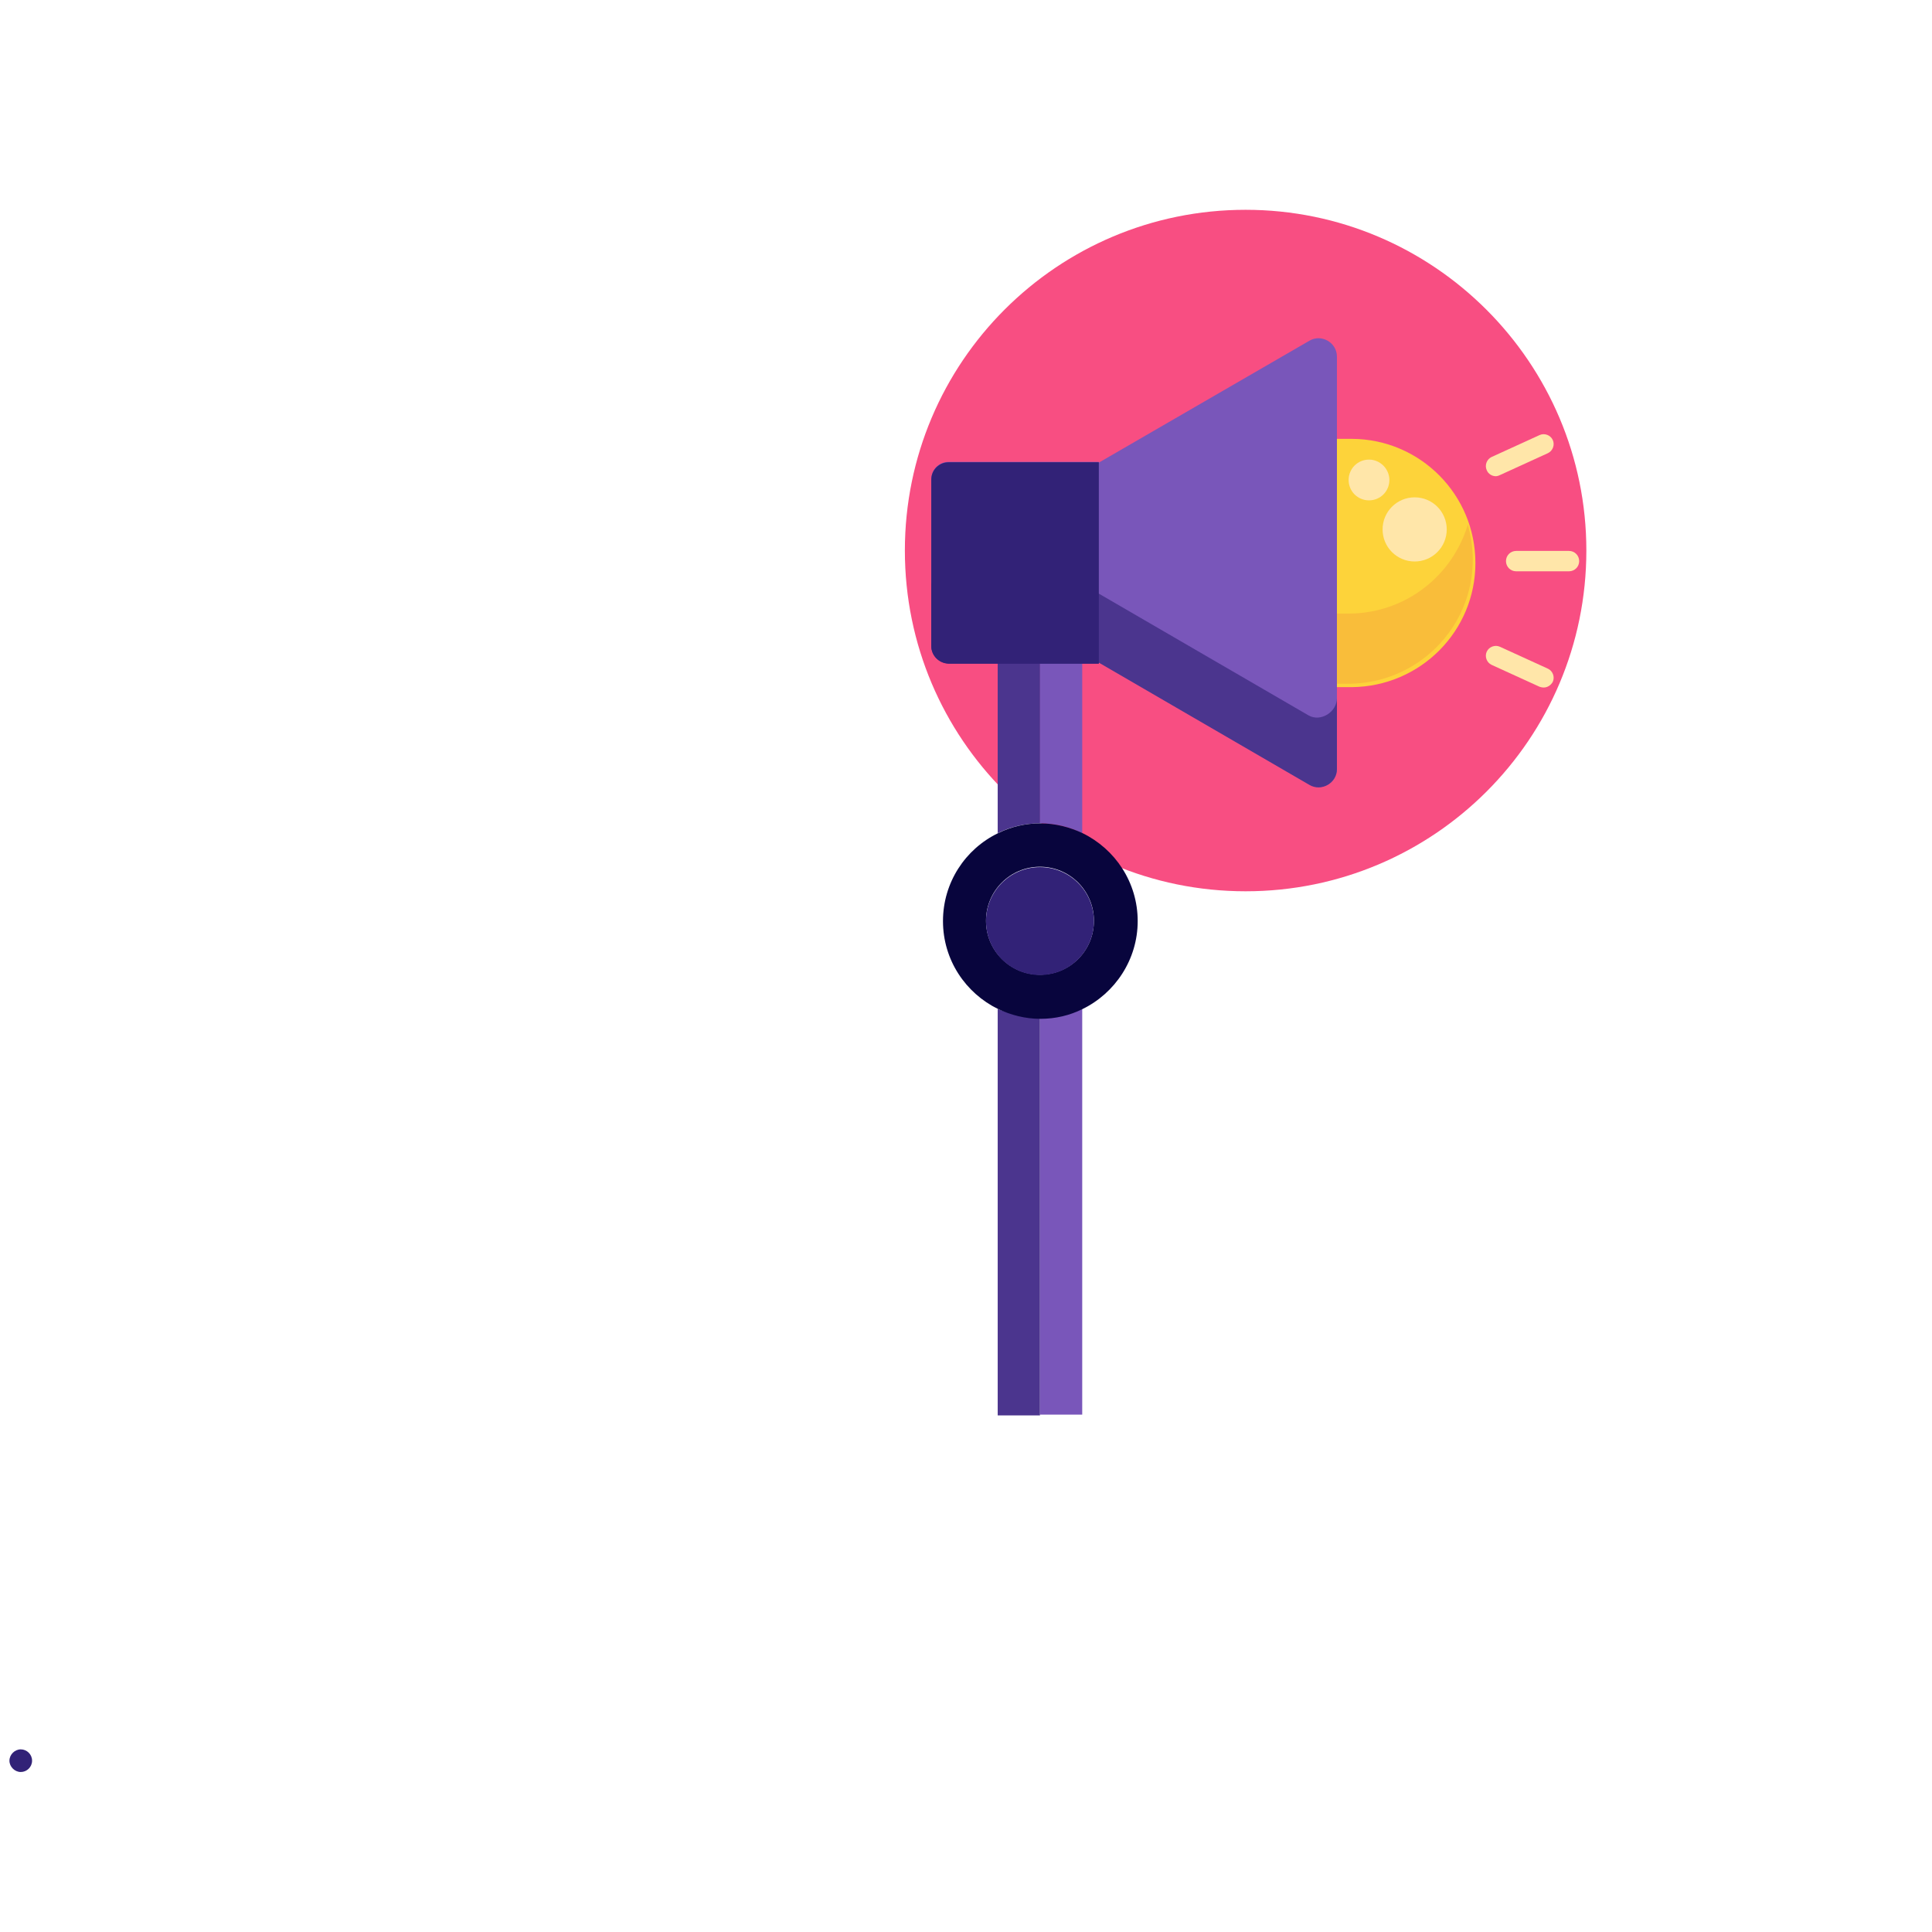 <?xml version="1.0" encoding="utf-8"?>
<!-- Generator: Adobe Illustrator 23.0.0, SVG Export Plug-In . SVG Version: 6.00 Build 0)  -->
<svg version="1.1" id="Layer_1" xmlns="http://www.w3.org/2000/svg" xmlns:xlink="http://www.w3.org/1999/xlink" x="0px" y="0px"
	 viewBox="0 0 512 512" style="enable-background:new 0 0 512 512;" xml:space="preserve">
<style type="text/css">
	.st0{fill:#322277;}
	.st1{fill:#F84E82;}
	.st2{fill:#7956BA;}
	.st3{fill:#4B358E;}
	.st4{fill:#08053D;}
	.st5{fill:#FDD33A;}
	.st6{fill:#F9BD3A;}
	.st7{fill:#FFE6A9;}
</style>
<path class="st0" d="M8.5,466.6c0,1.7-1.4,3-3,3s-3-1.4-3-3s1.4-3,3-3S8.5,464.9,8.5,466.6z"/>
<g>
	<path class="st1" d="M420.4,145.9c0,49.9-40.4,90.3-90.3,90.3c-49.9,0-90.3-40.4-90.3-90.3s40.4-90.3,90.3-90.3
		C379.9,55.6,420.4,96.1,420.4,145.9z"/>
	<g>
		<path class="st2" d="M275.6,374.9h11.2V267.4c-3.4,1.3-7.2,2-11.2,2V374.9z"/>
		<path class="st3" d="M275.6,269.4c-4,0-7.8-0.7-11.2-2v107.5v0.2h11.2v-0.2L275.6,269.4C275.6,269.4,275.6,269.4,275.6,269.4z"/>
	</g>
	<path class="st2" d="M275.6,218.2c4,0,7.8,0.9,11.2,2.6v-60.6h-22.5v0.1h11.2V218.2z"/>
	<path class="st3" d="M275.6,218.2v-57.9h-11.2v60.5C267.8,219.1,271.6,218.2,275.6,218.2C275.6,218.2,275.6,218.2,275.6,218.2z"/>
	<path class="st4" d="M301.5,244.1c0-10.3-6-19.1-14.6-23.3c-3.4-1.6-7.2-2.6-11.2-2.6c0,0,0,0,0,0c-4,0-7.8,0.9-11.2,2.6
		c-8.7,4.2-14.6,13.1-14.6,23.3c0,10.3,6,19.1,14.6,23.3c3.4,1.6,7.2,2.6,11.2,2.6c0,0,0,0,0,0c4,0,7.8-0.9,11.2-2.6
		C295.5,263.2,301.5,254.3,301.5,244.1z M275.6,258.3c-7.9,0-14.3-6.4-14.3-14.3c0-7.9,6.4-14.3,14.3-14.3s14.3,6.4,14.3,14.3
		C289.9,252,283.5,258.3,275.6,258.3z"/>
	<path class="st0" d="M275.6,229.8c-7.9,0-14.3,6.4-14.3,14.3c0,7.9,6.4,14.3,14.3,14.3s14.3-6.4,14.3-14.3
		C289.9,236.2,283.5,229.8,275.6,229.8z"/>
	<g>
		<path class="st5" d="M352.1,182.1l6.2,0l0,0c18.1-0.2,32.7-14.8,32.7-32.9c0-18.1-14.6-32.8-32.7-32.9l0,0l-6.2,0L352.1,182.1z"/>
		<path class="st6" d="M357.6,162.6L357.6,162.6l-6.2,0l0,18.6l6.2,0l0,0c18.1-0.2,32.7-14.8,32.7-32.9c0-3.2-0.5-6.4-1.3-9.3
			C384.9,152.6,372.5,162.5,357.6,162.6z"/>
		<path class="st2" d="M347,207.9l-55.8-32.4v0.2l-39.8,0c-2.6,0-4.6-2.1-4.6-4.6l0-44.1c0-2.6,2.1-4.6,4.6-4.6l39.8,0v0.2L347,90.3
			c3.2-1.9,7.3,0.5,7.3,4.2l0,109.3C354.3,207.5,350.3,209.8,347,207.9z"/>
		<path class="st3" d="M346.8,189.6L291,157.2l0,0.2l-39.8,0c-2,0-3.8-1.3-4.4-3.1l0,16.9c0,2.6,2.1,4.6,4.6,4.6l39.8,0l0-0.2
			l55.8,32.4c3.2,1.9,7.3-0.5,7.3-4.2l0-18.8C354.3,188.7,350,191.4,346.8,189.6z"/>
		<path class="st0" d="M246.8,171.2l0-44.1c0-2.6,2.1-4.6,4.6-4.6l39.8,0l0,53.4l-39.8,0C248.8,175.8,246.8,173.7,246.8,171.2z"/>
		<g>
			<path class="st7" d="M362.8,121.8c-3,0-5.4,2.4-5.4,5.4c0,3,2.4,5.4,5.4,5.4c3,0,5.4-2.4,5.4-5.4
				C368.2,124.3,365.8,121.8,362.8,121.8z"/>
			<path class="st7" d="M374.9,131.8c-4.7,0-8.5,3.8-8.5,8.5c0,4.7,3.8,8.5,8.5,8.5c4.7,0,8.5-3.8,8.5-8.5
				C383.4,135.6,379.6,131.8,374.9,131.8z"/>
			<path class="st7" d="M415.8,151.4l-14,0c-1.5,0-2.7-1.2-2.7-2.7c0-1.5,1.2-2.7,2.7-2.7l14,0c1.5,0,2.7,1.2,2.7,2.7
				C418.5,150.2,417.3,151.4,415.8,151.4z"/>
			<path class="st7" d="M409.1,182.2c-0.4,0-0.8-0.1-1.1-0.2l-12.7-5.8c-1.3-0.6-1.9-2.2-1.3-3.5c0.6-1.3,2.2-1.9,3.5-1.3l12.7,5.8
				c1.3,0.6,1.9,2.2,1.3,3.5C411,181.6,410.1,182.2,409.1,182.2z"/>
			<path class="st7" d="M396.4,126.2c-1,0-2-0.6-2.4-1.6c-0.6-1.3,0-2.9,1.3-3.5l12.7-5.8c1.3-0.6,2.9,0,3.5,1.3
				c0.6,1.3,0,2.9-1.3,3.5l-12.7,5.8C397.1,126.1,396.7,126.2,396.4,126.2z"/>
		</g>
	</g>
</g>
</svg>
